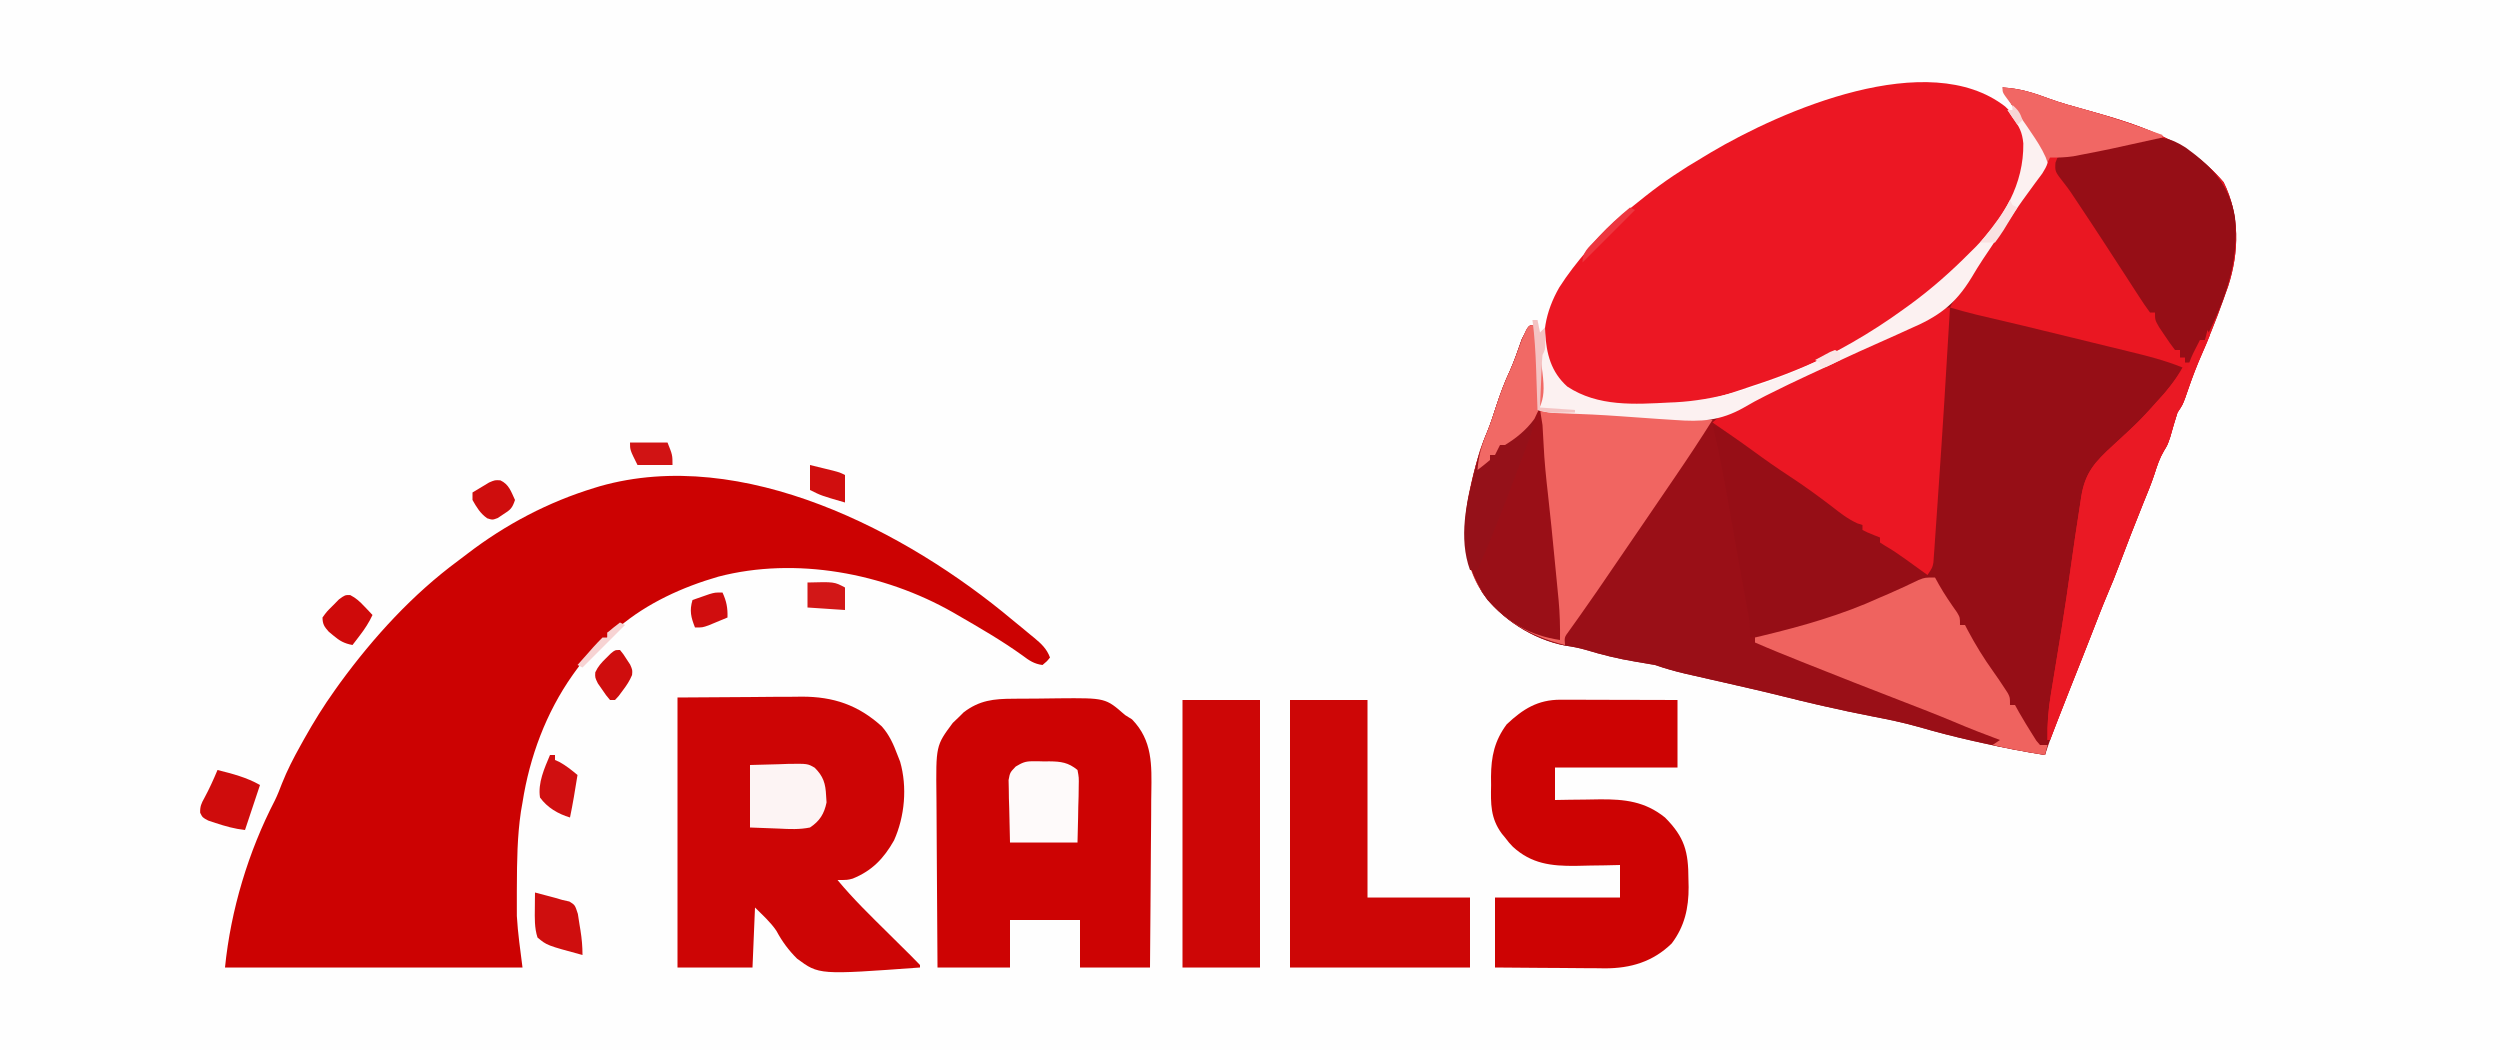 <?xml version="1.0" encoding="UTF-8"?>
<svg version="1.1" xmlns="http://www.w3.org/2000/svg" width="1000" height="420">
<rect width="100%" height="100%" fill="#333333" stroke="none"/>
<path d="M0 0 C330 0 660 0 1000 0 C1000 138.6 1000 277.2 1000 420 C670 420 340 420 0 420 C0 281.4 0 142.8 0 0 Z " fill="#FEFEFE" transform="translate(0,0)"/>
<path d="M0 0 C6.883 0.356 12.451 2.137 18.883 4.551 C23.558 6.252 28.332 7.551 33.125 8.875 C54.07 14.748 73.855 20.675 88.438 37.875 C94.96 50.919 94.709 65.813 90.266 79.473 C89.848 80.637 89.43 81.801 89 83 C88.775 83.638 88.55 84.276 88.318 84.933 C85.36 93.281 81.999 101.413 78.449 109.527 C76.446 114.329 74.751 119.212 73.078 124.137 C72 127 72 127 70 130 C68.946 133.236 68.027 136.5 67.098 139.773 C66 143 66 143 64.559 145.352 C62.791 148.355 61.843 151.291 60.791 154.6 C59.487 158.558 57.887 162.393 56.312 166.25 C53 174.438 49.811 182.665 46.702 190.933 C45.179 194.971 43.603 198.962 41.878 202.92 C39.662 208.172 37.637 213.504 35.562 218.812 C32.704 226.115 29.842 233.414 26.923 240.692 C25.386 244.537 23.878 248.392 22.375 252.25 C22.076 253.013 21.777 253.776 21.469 254.562 C19.866 258.676 18.353 262.795 17 267 C8.555 265.678 0.216 264.054 -8.125 262.188 C-9.898 261.793 -9.898 261.793 -11.707 261.391 C-19.069 259.73 -26.328 257.859 -33.574 255.755 C-39.736 253.997 -45.952 252.73 -52.242 251.521 C-58.69 250.279 -65.098 248.898 -71.5 247.438 C-72.807 247.141 -72.807 247.141 -74.14 246.838 C-78.578 245.819 -83 244.753 -87.414 243.633 C-92.758 242.287 -98.12 241.037 -103.492 239.809 C-104.334 239.616 -105.175 239.424 -106.042 239.225 C-109.542 238.425 -113.043 237.627 -116.544 236.831 C-119.131 236.243 -121.718 235.651 -124.305 235.059 C-125.481 234.793 -125.481 234.793 -126.682 234.522 C-130.883 233.557 -134.915 232.388 -139 231 C-141.667 230.503 -144.322 230.045 -147 229.625 C-153.815 228.496 -160.268 226.905 -166.879 224.887 C-169.573 224.121 -172.11 223.641 -174.875 223.25 C-187.707 220.815 -200.67 212.631 -208.09 202.008 C-217.505 186.566 -215.607 171.904 -211.632 154.897 C-210.187 148.954 -208.49 143.25 -206.066 137.625 C-204.709 134.283 -203.609 130.868 -202.5 127.438 C-200.923 122.601 -199.208 117.928 -197.031 113.328 C-195.227 109.255 -193.814 105.024 -192.344 100.82 C-190.929 97.852 -189.777 96.683 -187 95 C-185.688 101.952 -185.889 108.884 -185.938 115.938 C-185.942 117.194 -185.947 118.45 -185.951 119.744 C-185.963 122.829 -185.979 125.915 -186 129 C-184.689 129.055 -183.378 129.111 -182.028 129.168 C-177.126 129.375 -172.225 129.587 -167.323 129.8 C-165.209 129.891 -163.095 129.981 -160.98 130.07 C-157.927 130.199 -154.874 130.332 -151.82 130.465 C-150.888 130.503 -149.955 130.542 -148.994 130.582 C-142.967 130.849 -136.997 131.357 -131 132 C-121.9 132.903 -114.585 132.953 -106.5 128.48 C-105.101 127.744 -103.701 127.009 -102.3 126.275 C-101.59 125.897 -100.879 125.518 -100.147 125.128 C-96.7 123.317 -93.199 121.62 -89.695 119.922 C-88.286 119.235 -86.877 118.548 -85.468 117.861 C-84.02 117.157 -82.573 116.454 -81.125 115.75 C-80.373 115.384 -79.621 115.018 -78.846 114.641 C-68.882 109.799 -58.883 105.055 -48.812 100.438 C-47.236 99.706 -47.236 99.706 -45.627 98.959 C-40.54 96.6 -35.453 94.303 -30.237 92.239 C-23.778 89.203 -20.035 86.471 -16.301 80.332 C-15.442 78.984 -14.582 77.637 -13.721 76.29 C-13.278 75.588 -12.835 74.885 -12.379 74.161 C-10.047 70.507 -7.604 66.929 -5.168 63.344 C-4.175 61.875 -3.182 60.406 -2.189 58.938 C-1.696 58.208 -1.202 57.478 -0.694 56.727 C0.83 54.475 2.351 52.222 3.873 49.969 C4.859 48.51 5.846 47.052 6.832 45.594 C7.278 44.933 7.724 44.273 8.183 43.592 C10.334 40.416 12.521 37.282 14.79 34.189 C17.124 31.268 17.124 31.268 17.535 28.383 C16.825 25.221 15.438 23.419 13.438 20.875 C8.419 14.287 3.582 7.495 0 0 Z " fill="#960E16" transform="translate(801,35)"/>
<path d="M0 0 C1.281 1.05 2.564 2.098 3.848 3.145 C4.92 4.033 5.991 4.922 7.062 5.812 C7.616 6.263 8.17 6.714 8.74 7.178 C11.569 9.539 13.69 11.51 15 15 C13.75 16.562 13.75 16.562 12 18 C8.67 17.58 6.64 16.182 4 14.188 C-4.307 8.227 -13.15 3.106 -22 -2 C-22.936 -2.542 -22.936 -2.542 -23.891 -3.096 C-51.486 -18.796 -86.722 -25.4 -117.668 -17.337 C-131.993 -13.191 -146.139 -6.768 -157.562 2.938 C-160 5 -160 5 -162 5 C-162 5.66 -162 6.32 -162 7 C-163.338 8.262 -163.338 8.262 -165.156 9.688 C-168.871 12.774 -171.693 16.088 -174.5 20 C-174.971 20.653 -175.443 21.306 -175.928 21.979 C-186.606 37.132 -193.152 54.762 -196 73 C-196.205 74.174 -196.41 75.349 -196.621 76.559 C-198.101 86.53 -198.211 96.501 -198.25 106.562 C-198.255 107.255 -198.261 107.947 -198.266 108.66 C-198.278 110.712 -198.274 112.764 -198.266 114.816 C-198.262 116.602 -198.262 116.602 -198.259 118.424 C-197.869 125.313 -196.856 132.153 -196 139 C-235.27 139 -274.54 139 -315 139 C-312.705 116.046 -305.664 92.62 -295.018 72.103 C-293.95 69.896 -293.077 67.667 -292.207 65.375 C-290.099 60.061 -287.536 55.11 -284.75 50.125 C-284.265 49.253 -283.781 48.381 -283.282 47.482 C-279.5 40.747 -275.506 34.28 -271 28 C-270.317 27.044 -269.634 26.087 -268.93 25.102 C-255.508 6.773 -239.991 -10.229 -221.678 -23.755 C-220.493 -24.634 -219.318 -25.526 -218.15 -26.427 C-202.792 -38.215 -185.633 -47.246 -167.125 -52.875 C-166.46 -53.079 -165.794 -53.282 -165.109 -53.492 C-107.985 -69.762 -42.279 -35.467 0 0 Z " fill="#CC0202" transform="translate(405,248)"/>
<path d="M0 0 C-1.475 25.238 -3.034 50.471 -4.805 75.691 C-4.977 78.147 -5.145 80.603 -5.31 83.059 C-5.543 86.506 -5.788 89.952 -6.035 93.398 C-6.103 94.431 -6.17 95.463 -6.24 96.526 C-6.311 97.471 -6.381 98.415 -6.453 99.388 C-6.511 100.211 -6.569 101.033 -6.628 101.881 C-7 104 -7 104 -9 107 C-9.953 106.313 -10.905 105.626 -11.887 104.918 C-13.154 104.008 -14.421 103.098 -15.688 102.188 C-16.313 101.736 -16.939 101.284 -17.584 100.818 C-20.331 98.848 -23.022 96.988 -25.957 95.301 C-26.631 94.872 -27.305 94.442 -28 94 C-28 93.34 -28 92.68 -28 92 C-29.176 91.536 -29.176 91.536 -30.375 91.062 C-33 90 -33 90 -35 89 C-35 88.34 -35 87.68 -35 87 C-35.673 86.783 -36.346 86.567 -37.039 86.344 C-40.934 84.576 -44.014 82.119 -47.375 79.5 C-52.74 75.392 -58.161 71.455 -63.812 67.75 C-69.125 64.266 -74.306 60.656 -79.426 56.891 C-82.102 54.925 -84.793 52.985 -87.5 51.062 C-88.294 50.497 -89.088 49.931 -89.906 49.348 C-92.049 47.846 -92.049 47.846 -95 47 C-94.836 47.651 -94.671 48.303 -94.502 48.974 C-91.642 60.797 -89.626 72.778 -87.5 84.75 C-87.106 86.956 -86.711 89.162 -86.316 91.367 C-85.555 95.624 -84.797 99.881 -84.043 104.139 C-83.389 107.824 -82.726 111.508 -82.051 115.189 C-81.909 115.971 -81.767 116.752 -81.62 117.557 C-81.249 119.599 -80.874 121.64 -80.498 123.681 C-80.071 126.527 -79.893 129.131 -80 132 C-69.225 130.258 -59.282 127.674 -49 124 C-47.522 123.516 -46.043 123.036 -44.562 122.562 C-33.579 118.867 -23.104 114.807 -12.891 109.32 C-10 108 -10 108 -6 108 C-5.196 109.454 -5.196 109.454 -4.375 110.938 C-2.198 114.782 0.281 118.378 2.828 121.984 C4 124 4 124 4 127 C4.66 127 5.32 127 6 127 C6.352 127.678 6.704 128.356 7.066 129.055 C10.152 134.871 13.487 140.291 17.32 145.641 C18.912 147.877 20.448 150.132 21.938 152.438 C22.338 153.055 22.739 153.672 23.152 154.309 C24 156 24 156 24 159 C24.66 159 25.32 159 26 159 C26.536 159.969 27.073 160.939 27.625 161.938 C29.376 164.978 31.183 167.975 33.062 170.938 C33.548 171.71 34.034 172.482 34.535 173.277 C35.019 173.846 35.502 174.414 36 175 C36.99 175 37.98 175 39 175 C38.67 176.32 38.34 177.64 38 179 C29.555 177.678 21.216 176.054 12.875 174.188 C11.693 173.925 10.511 173.662 9.293 173.391 C1.931 171.73 -5.328 169.859 -12.574 167.755 C-18.736 165.997 -24.952 164.73 -31.242 163.521 C-37.69 162.279 -44.098 160.898 -50.5 159.438 C-51.807 159.141 -51.807 159.141 -53.14 158.838 C-57.578 157.819 -62 156.753 -66.414 155.633 C-71.758 154.287 -77.12 153.037 -82.492 151.809 C-83.334 151.616 -84.175 151.424 -85.042 151.225 C-88.542 150.425 -92.043 149.627 -95.544 148.831 C-98.131 148.243 -100.718 147.651 -103.305 147.059 C-104.481 146.793 -104.481 146.793 -105.682 146.522 C-109.883 145.557 -113.915 144.388 -118 143 C-120.667 142.503 -123.322 142.045 -126 141.625 C-132.815 140.496 -139.268 138.905 -145.879 136.887 C-148.573 136.121 -151.11 135.641 -153.875 135.25 C-166.707 132.815 -179.67 124.631 -187.09 114.008 C-196.505 98.566 -194.607 83.904 -190.632 66.897 C-189.187 60.954 -187.49 55.25 -185.066 49.625 C-183.709 46.283 -182.609 42.868 -181.5 39.438 C-179.923 34.601 -178.208 29.928 -176.031 25.328 C-174.227 21.255 -172.814 17.024 -171.344 12.82 C-169.929 9.852 -168.777 8.683 -166 7 C-164.688 13.952 -164.889 20.884 -164.938 27.938 C-164.942 29.194 -164.947 30.45 -164.951 31.744 C-164.963 34.829 -164.979 37.915 -165 41 C-163.689 41.055 -162.378 41.111 -161.028 41.168 C-156.126 41.375 -151.225 41.587 -146.323 41.8 C-144.209 41.891 -142.095 41.981 -139.98 42.07 C-136.927 42.199 -133.874 42.332 -130.82 42.465 C-129.888 42.503 -128.955 42.542 -127.994 42.582 C-121.967 42.849 -115.997 43.357 -110 44 C-100.9 44.903 -93.585 44.953 -85.5 40.48 C-84.101 39.744 -82.701 39.009 -81.3 38.275 C-80.59 37.897 -79.879 37.518 -79.147 37.128 C-75.7 35.317 -72.199 33.62 -68.695 31.922 C-67.286 31.235 -65.877 30.548 -64.468 29.861 C-63.02 29.157 -61.573 28.453 -60.125 27.75 C-59.374 27.384 -58.622 27.019 -57.848 26.642 C-46.792 21.269 -35.687 16.027 -24.504 10.922 C-17.697 7.809 -10.985 4.562 -4.344 1.109 C-2 0 -2 0 0 0 Z " fill="#9A0F17" transform="translate(780,123)"/>
<path d="M0 0 C4.452 4.219 7.543 8.455 8.363 14.691 C8.385 34.331 -3.092 48.362 -16.434 61.77 C-17.304 62.636 -18.174 63.502 -19.07 64.395 C-19.585 64.933 -20.1 65.471 -20.63 66.026 C-25.059 70.604 -29.803 74.458 -34.945 78.207 C-36.194 79.118 -36.194 79.118 -37.467 80.048 C-56.813 93.968 -78.1 104.31 -100.754 111.641 C-102.961 112.359 -105.157 113.107 -107.352 113.863 C-126.398 120.307 -150.884 123.62 -170.055 116.012 C-176.018 112.814 -179.564 108.842 -183.07 103.145 C-185.975 92.251 -183.895 82.038 -178.383 72.395 C-175.003 67.067 -171.149 62.2 -167.07 57.395 C-166.369 56.558 -165.668 55.721 -164.945 54.859 C-159.528 48.6 -153.6 43.46 -147.07 38.395 C-146.025 37.561 -144.981 36.726 -143.938 35.891 C-136.654 30.11 -129.105 25.097 -121.07 20.395 C-119.982 19.737 -118.894 19.08 -117.773 18.402 C-89.306 1.545 -30.828 -23.907 0 0 Z " fill="#EC1723" transform="translate(802.07,42.605)"/>
<path d="M0 0 C6.883 0.356 12.451 2.137 18.883 4.551 C23.558 6.252 28.332 7.551 33.125 8.875 C54.07 14.748 73.855 20.675 88.438 37.875 C94.96 50.919 94.709 65.813 90.266 79.473 C89.848 80.637 89.43 81.801 89 83 C88.775 83.638 88.55 84.276 88.318 84.933 C85.36 93.281 81.999 101.413 78.449 109.527 C76.446 114.329 74.751 119.212 73.078 124.137 C72 127 72 127 70 130 C68.946 133.236 68.027 136.5 67.098 139.773 C66 143 66 143 64.559 145.352 C62.791 148.355 61.843 151.291 60.791 154.6 C59.487 158.558 57.887 162.393 56.312 166.25 C53 174.438 49.811 182.665 46.702 190.933 C45.179 194.971 43.603 198.962 41.878 202.92 C39.662 208.172 37.637 213.504 35.562 218.812 C32.708 226.106 29.848 233.397 26.931 240.666 C25.345 244.642 23.797 248.633 22.25 252.625 C21.934 253.438 21.618 254.252 21.293 255.09 C20.528 257.06 19.764 259.03 19 261 C18.67 261 18.34 261 18 261 C17.858 254.639 18.327 248.744 19.391 242.48 C19.535 241.592 19.68 240.704 19.829 239.789 C20.137 237.898 20.449 236.007 20.763 234.116 C21.587 229.162 22.388 224.204 23.191 219.246 C23.35 218.269 23.509 217.291 23.673 216.284 C24.942 208.452 26.099 200.609 27.188 192.75 C28.414 184.01 29.678 175.279 31.062 166.562 C31.213 165.566 31.363 164.57 31.518 163.544 C33.09 153.892 37.165 149.605 44.25 143.125 C55.002 133.235 55.002 133.235 64.75 122.375 C65.487 121.475 66.225 120.575 66.984 119.648 C68.862 117.182 70.466 114.69 72 112 C64.982 109.14 57.829 107.347 50.473 105.566 C49.157 105.244 47.842 104.922 46.526 104.599 C43.073 103.753 39.619 102.913 36.164 102.074 C33.389 101.399 30.615 100.719 27.84 100.04 C15.012 96.898 2.182 93.765 -10.69 90.804 C-14.16 89.961 -17.573 89.003 -21 88 C-17.904 82.187 -14.566 76.756 -10.688 71.438 C-4.762 63.187 0.877 54.759 6.48 46.287 C7.125 45.313 7.769 44.339 8.434 43.336 C9.043 42.411 9.653 41.487 10.281 40.534 C11.779 38.326 13.348 36.216 14.973 34.102 C17.12 31.232 17.12 31.232 17.535 28.383 C16.825 25.221 15.438 23.419 13.438 20.875 C8.419 14.287 3.582 7.495 0 0 Z " fill="#EA1722" transform="translate(801,35)"/>
<path d="M0 0 C9.714 -0.062 19.429 -0.124 29.438 -0.188 C34.013 -0.228 34.013 -0.228 38.681 -0.27 C41.12 -0.279 43.558 -0.287 45.996 -0.293 C47.87 -0.316 47.87 -0.316 49.782 -0.339 C62.319 -0.343 72.25 2.978 81.703 11.543 C84.74 14.955 86.411 18.762 88 23 C88.348 23.886 88.696 24.771 89.055 25.684 C91.954 35.855 90.909 47.592 86.609 57.156 C82.513 64.394 77.833 69.303 70.078 72.441 C68 73 68 73 64 73 C70.319 80.625 77.404 87.484 84.438 94.438 C86.814 96.788 89.187 99.141 91.559 101.496 C92.105 102.035 92.652 102.573 93.215 103.128 C94.496 104.4 95.751 105.697 97 107 C97 107.33 97 107.66 97 108 C56.591 110.952 56.591 110.952 47.828 104.461 C44.472 101.155 41.796 97.513 39.581 93.355 C37.223 89.842 33.992 86.992 31 84 C30.67 91.92 30.34 99.84 30 108 C20.1 108 10.2 108 0 108 C0 72.36 0 36.72 0 0 Z " fill="#CD0505" transform="translate(271,279)"/>
<path d="M0 0 C1.448 -0.015 1.448 -0.015 2.925 -0.03 C4.96 -0.045 6.994 -0.052 9.029 -0.052 C12.118 -0.059 15.203 -0.113 18.291 -0.17 C37.054 -0.328 37.054 -0.328 44.824 6.504 C45.752 7.081 46.68 7.659 47.637 8.254 C55.904 16.757 55.505 26.547 55.353 37.673 C55.34 38.61 55.326 39.547 55.312 40.512 C55.303 42.448 55.296 44.384 55.291 46.321 C55.272 51.388 55.223 56.454 55.168 61.52 C55.116 66.702 55.094 71.884 55.068 77.066 C55.015 87.213 54.927 97.358 54.824 107.504 C45.584 107.504 36.344 107.504 26.824 107.504 C26.824 101.234 26.824 94.964 26.824 88.504 C17.584 88.504 8.344 88.504 -1.176 88.504 C-1.176 94.774 -1.176 101.044 -1.176 107.504 C-10.746 107.504 -20.316 107.504 -30.176 107.504 C-30.266 96.594 -30.34 85.684 -30.383 74.774 C-30.404 69.707 -30.432 64.641 -30.478 59.574 C-30.521 54.679 -30.545 49.784 -30.555 44.888 C-30.563 43.026 -30.577 41.165 -30.599 39.303 C-30.828 18.756 -30.828 18.756 -24.062 9.664 C-23.337 8.972 -22.611 8.28 -21.863 7.566 C-20.786 6.501 -20.786 6.501 -19.688 5.414 C-13.372 0.611 -7.703 0.028 0 0 Z " fill="#CD0303" transform="translate(405.176,279.496)"/>
<path d="M0 0 C1.041 0 2.082 0 3.154 0 C4.271 0.005 5.387 0.011 6.538 0.016 C7.687 0.017 8.835 0.019 10.018 0.02 C13.687 0.026 17.354 0.038 21.022 0.051 C23.509 0.056 25.996 0.061 28.483 0.065 C34.58 0.075 40.676 0.094 46.772 0.114 C46.772 9.024 46.772 17.934 46.772 27.114 C30.602 27.114 14.432 27.114 -2.228 27.114 C-2.228 31.404 -2.228 35.694 -2.228 40.114 C-0.239 40.079 1.751 40.044 3.8 40.008 C5.756 39.987 7.712 39.966 9.668 39.949 C11.67 39.926 13.671 39.888 15.673 39.85 C25.686 39.774 33.781 40.685 41.772 47.114 C49.649 55.023 51.134 60.794 51.147 71.801 C51.172 72.839 51.196 73.878 51.222 74.948 C51.253 83.34 49.604 90.694 44.46 97.489 C36.96 104.814 28.038 107.456 17.785 107.453 C16.667 107.438 15.549 107.422 14.397 107.406 C13.232 107.402 12.067 107.398 10.867 107.394 C7.169 107.377 3.471 107.339 -0.228 107.301 C-2.744 107.286 -5.261 107.272 -7.778 107.26 C-13.928 107.23 -20.077 107.171 -26.228 107.114 C-26.228 97.874 -26.228 88.634 -26.228 79.114 C-9.728 79.114 6.772 79.114 23.772 79.114 C23.772 74.824 23.772 70.534 23.772 66.114 C21.795 66.16 19.818 66.206 17.78 66.254 C15.831 66.282 13.881 66.31 11.932 66.333 C9.941 66.363 7.95 66.414 5.96 66.465 C-3.772 66.563 -11.672 65.611 -19.04 58.864 C-20.56 57.285 -20.56 57.285 -22.228 55.114 C-22.653 54.598 -23.079 54.082 -23.518 53.551 C-28.049 47.406 -27.946 41.605 -27.79 34.176 C-27.801 33.047 -27.812 31.919 -27.823 30.756 C-27.752 22.631 -26.415 16.43 -21.552 9.844 C-15.068 3.732 -9.104 -0.022 0 0 Z " fill="#CD0303" transform="translate(624.228,279.886)"/>
<path d="M0 0 C1.312 6.952 1.111 13.884 1.062 20.938 C1.058 22.194 1.053 23.45 1.049 24.744 C1.037 27.829 1.021 30.915 1 34 C2.848 34.075 2.848 34.075 4.734 34.152 C49.839 36.001 49.839 36.001 71 38 C66.156 45.715 61.142 53.293 56 60.812 C54.878 62.458 53.756 64.104 52.633 65.749 C51.495 67.417 50.357 69.085 49.218 70.752 C47.125 73.817 45.034 76.885 42.945 79.953 C37.353 88.166 31.752 96.373 26.125 104.562 C25.471 105.516 25.471 105.516 24.804 106.489 C22.668 109.599 20.513 112.693 18.324 115.766 C17.901 116.364 17.477 116.963 17.041 117.58 C15.893 119.199 14.738 120.813 13.582 122.426 C11.738 124.922 11.738 124.922 12 128 C-2.621 124.384 -15.078 116.969 -23 103.875 C-32.143 86.794 -27.1 67.746 -22 50 C-21.102 47.497 -20.118 45.067 -19.066 42.625 C-17.709 39.283 -16.609 35.868 -15.5 32.438 C-13.924 27.602 -12.205 22.931 -10.035 18.328 C-8.22 14.246 -6.761 10.022 -5.246 5.82 C-2.675 0 -2.675 0 0 0 Z " fill="#F16561" transform="translate(614,130)"/>
<path d="M0 0 C-1.475 25.238 -3.034 50.471 -4.805 75.691 C-4.977 78.147 -5.145 80.603 -5.31 83.059 C-5.543 86.506 -5.788 89.952 -6.035 93.398 C-6.103 94.431 -6.17 95.463 -6.24 96.526 C-6.311 97.471 -6.381 98.415 -6.453 99.388 C-6.511 100.211 -6.569 101.033 -6.628 101.881 C-7 104 -7 104 -9 107 C-9.953 106.313 -10.905 105.626 -11.887 104.918 C-13.154 104.008 -14.421 103.098 -15.688 102.188 C-16.626 101.51 -16.626 101.51 -17.584 100.818 C-20.331 98.848 -23.022 96.988 -25.957 95.301 C-26.631 94.872 -27.305 94.442 -28 94 C-28 93.34 -28 92.68 -28 92 C-29.176 91.536 -29.176 91.536 -30.375 91.062 C-33 90 -33 90 -35 89 C-35 88.34 -35 87.68 -35 87 C-35.673 86.783 -36.346 86.567 -37.039 86.344 C-40.934 84.576 -44.014 82.119 -47.375 79.5 C-52.74 75.392 -58.161 71.455 -63.812 67.75 C-69.056 64.311 -74.167 60.75 -79.215 57.027 C-84.405 53.25 -89.709 49.634 -95 46 C-90.244 41.565 -84.557 39.345 -78.688 36.75 C-76.494 35.762 -74.301 34.773 -72.109 33.781 C-71.049 33.302 -69.989 32.822 -68.896 32.328 C-64.76 30.432 -60.705 28.403 -56.649 26.341 C-44.196 20.034 -31.579 14.049 -19 8 C-17.999 7.518 -16.997 7.036 -15.966 6.54 C-13.542 5.375 -11.116 4.217 -8.688 3.062 C-8.013 2.739 -7.339 2.415 -6.645 2.082 C-2.234 0 -2.234 0 0 0 Z " fill="#EB1723" transform="translate(780,123)"/>
<path d="M0 0 C10.23 0 20.46 0 31 0 C31 26.07 31 52.14 31 79 C44.53 79 58.06 79 72 79 C72 88.24 72 97.48 72 107 C48.24 107 24.48 107 0 107 C0 71.69 0 36.38 0 0 Z " fill="#CD0606" transform="translate(516,280)"/>
<path d="M0 0 C10.383 7.544 17.509 14.975 19.629 27.91 C21.362 45.676 15.636 61.277 7.629 76.91 C6.969 76.91 6.309 76.91 5.629 76.91 C5.526 77.653 5.423 78.395 5.316 79.16 C4.58 82.108 3.681 83.694 1.629 85.91 C0.969 85.91 0.309 85.91 -0.371 85.91 C-0.371 85.25 -0.371 84.59 -0.371 83.91 C-1.031 83.91 -1.691 83.91 -2.371 83.91 C-2.371 82.92 -2.371 81.93 -2.371 80.91 C-3.031 80.91 -3.691 80.91 -4.371 80.91 C-5.823 79.03 -7.185 77.079 -8.496 75.098 C-9.221 74.019 -9.945 72.94 -10.691 71.828 C-12.371 68.91 -12.371 68.91 -12.371 65.91 C-13.031 65.91 -13.691 65.91 -14.371 65.91 C-15.92 63.819 -17.339 61.732 -18.738 59.543 C-19.169 58.881 -19.601 58.219 -20.045 57.536 C-21.452 55.373 -22.849 53.204 -24.246 51.035 C-25.205 49.558 -26.165 48.082 -27.125 46.606 C-29.018 43.696 -30.908 40.785 -32.796 37.873 C-35.953 33.008 -39.15 28.171 -42.371 23.348 C-42.82 22.673 -43.268 21.998 -43.73 21.303 C-44.148 20.677 -44.566 20.051 -44.996 19.406 C-45.383 18.823 -45.77 18.241 -46.168 17.64 C-47.014 16.423 -47.904 15.237 -48.824 14.075 C-52.408 9.495 -52.408 9.495 -52.184 5.973 C-51.915 5.292 -51.647 4.611 -51.371 3.91 C-43.998 1.941 -36.611 0.329 -29.106 -1.028 C-25.479 -1.685 -21.89 -2.409 -18.309 -3.277 C-10.804 -4.906 -6.454 -4.168 0 0 Z " fill="#960E16" transform="translate(874.371,59.09)"/>
<path d="M0 0 C10.23 0 20.46 0 31 0 C31 35.31 31 70.62 31 107 C20.77 107 10.54 107 0 107 C0 71.69 0 36.38 0 0 Z " fill="#CD0606" transform="translate(473,280)"/>
<path d="M0 0 C0.536 0.969 1.073 1.939 1.625 2.938 C3.802 6.782 6.281 10.378 8.828 13.984 C10 16 10 16 10 19 C10.66 19 11.32 19 12 19 C12.352 19.678 12.704 20.356 13.066 21.055 C16.152 26.871 19.487 32.291 23.32 37.641 C24.912 39.877 26.448 42.132 27.938 44.438 C28.338 45.055 28.739 45.672 29.152 46.309 C30 48 30 48 30 51 C30.66 51 31.32 51 32 51 C32.536 51.969 33.072 52.939 33.625 53.938 C35.376 56.978 37.183 59.975 39.062 62.938 C39.791 64.096 39.791 64.096 40.535 65.277 C41.019 65.846 41.502 66.414 42 67 C42.99 67 43.98 67 45 67 C44.505 68.98 44.505 68.98 44 71 C36.941 69.877 29.962 68.624 23 67 C23.99 66.34 24.98 65.68 26 65 C24.801 64.546 24.801 64.546 23.578 64.082 C22.48 63.663 21.382 63.244 20.25 62.812 C18.649 62.203 18.649 62.203 17.016 61.582 C13.853 60.355 10.728 59.051 7.602 57.734 C0.59 54.801 -6.491 52.061 -13.58 49.324 C-26.353 44.39 -39.101 39.401 -51.812 34.312 C-52.75 33.938 -52.75 33.938 -53.706 33.555 C-59.834 31.104 -65.951 28.64 -72 26 C-72 25.34 -72 24.68 -72 24 C-71.077 23.781 -70.154 23.562 -69.203 23.336 C-52.981 19.421 -37.199 14.965 -22 8 C-20.835 7.502 -19.669 7.005 -18.469 6.492 C-14.444 4.761 -10.501 2.882 -6.551 0.988 C-4 0 -4 0 0 0 Z " fill="#EF635F" transform="translate(774,231)"/>
<path d="M0 0 C1.415 8.005 1.371 16.109 1.605 24.217 C1.643 25.384 1.68 26.551 1.719 27.754 C1.749 28.809 1.779 29.864 1.811 30.951 C2.002 34.028 2.468 36.966 3 40 C3.173 42.585 3.322 45.162 3.438 47.75 C3.743 54.389 4.415 60.957 5.168 67.558 C6.159 76.299 7.021 85.051 7.86 93.808 C8.128 96.592 8.402 99.375 8.676 102.158 C8.849 103.961 9.023 105.764 9.195 107.566 C9.317 108.79 9.317 108.79 9.441 110.038 C9.945 115.382 10.069 120.632 10 126 C-2.085 124.179 -10.724 119.082 -19 110 C-28.284 96.828 -29.353 85.084 -26.695 69.496 C-24.867 60.304 -22.785 51.259 -19.066 42.625 C-17.709 39.283 -16.609 35.868 -15.5 32.438 C-13.924 27.602 -12.205 22.931 -10.035 18.328 C-8.22 14.246 -6.761 10.022 -5.246 5.82 C-2.675 0 -2.675 0 0 0 Z " fill="#9A0F17" transform="translate(614,130)"/>
<path d="M0 0 C0.495 0.99 0.495 0.99 1 2 C0.205 4.115 -0.689 6.193 -1.625 8.25 C-4.399 14.453 -6.735 20.7 -8.922 27.137 C-10 30 -10 30 -12 33 C-13.054 36.236 -13.973 39.5 -14.902 42.773 C-16 46 -16 46 -17.441 48.352 C-19.209 51.355 -20.157 54.291 -21.209 57.6 C-22.513 61.558 -24.113 65.393 -25.688 69.25 C-29 77.438 -32.189 85.665 -35.298 93.933 C-36.821 97.971 -38.397 101.962 -40.122 105.92 C-42.338 111.172 -44.363 116.504 -46.438 121.812 C-49.292 129.106 -52.152 136.397 -55.069 143.666 C-56.655 147.642 -58.203 151.633 -59.75 155.625 C-60.066 156.438 -60.382 157.252 -60.707 158.09 C-61.472 160.06 -62.236 162.03 -63 164 C-63.33 164 -63.66 164 -64 164 C-64.142 157.639 -63.673 151.744 -62.609 145.48 C-62.465 144.592 -62.32 143.704 -62.171 142.789 C-61.863 140.898 -61.551 139.007 -61.237 137.116 C-60.413 132.162 -59.612 127.204 -58.809 122.246 C-58.65 121.269 -58.491 120.291 -58.327 119.284 C-57.058 111.452 -55.901 103.609 -54.812 95.75 C-53.586 87.01 -52.322 78.279 -50.938 69.562 C-50.787 68.566 -50.637 67.57 -50.482 66.544 C-48.91 56.892 -44.835 52.605 -37.75 46.125 C-26.978 36.221 -26.978 36.221 -17.25 25.312 C-16.513 24.401 -15.775 23.49 -15.016 22.551 C-13.755 20.955 -12.529 19.331 -11.359 17.668 C-10.686 16.842 -10.686 16.842 -10 16 C-9.34 16 -8.68 16 -8 16 C-7.816 15.141 -7.816 15.141 -7.629 14.266 C-6.972 11.9 -6.063 9.928 -4.938 7.75 C-4.575 7.044 -4.213 6.337 -3.84 5.609 C-3.563 5.078 -3.286 4.547 -3 4 C-2.34 4 -1.68 4 -1 4 C-0.67 2.68 -0.34 1.36 0 0 Z " fill="#EA1924" transform="translate(883,132)"/>
<path d="M0 0 C2.14 2.031 3.831 4.072 5.445 6.539 C5.882 7.202 6.319 7.864 6.77 8.547 C7.217 9.233 7.664 9.918 8.125 10.625 C10.797 15.03 10.797 15.03 14 19 C14.662 22.714 13.937 24.102 11.938 27.363 C10.969 28.687 9.989 30.003 9 31.312 C7.894 32.826 6.791 34.342 5.691 35.859 C5.096 36.68 4.501 37.5 3.887 38.346 C-0.206 44.103 -4.057 50.027 -7.951 55.921 C-9.24 57.867 -10.54 59.806 -11.85 61.738 C-13.431 64.136 -14.912 66.53 -16.367 69.003 C-23.005 79.935 -29.81 84.736 -41.438 89.688 C-42.989 90.389 -44.538 91.095 -46.085 91.804 C-49.209 93.23 -52.342 94.63 -55.486 96.009 C-59.668 97.845 -63.816 99.745 -67.953 101.68 C-68.876 102.111 -68.876 102.111 -69.817 102.551 C-70.721 102.974 -70.721 102.974 -71.642 103.405 C-75.086 105.015 -78.536 106.608 -81.988 108.199 C-86.99 110.516 -91.95 112.901 -96.875 115.375 C-97.807 115.837 -97.807 115.837 -98.757 116.309 C-101.723 117.794 -104.621 119.348 -107.473 121.039 C-116.866 126.355 -124.536 126.782 -135 126 C-137.253 125.853 -139.505 125.707 -141.758 125.562 C-146.739 125.233 -151.717 124.877 -156.695 124.508 C-164.225 123.962 -171.755 123.605 -179.3 123.342 C-180.545 123.295 -180.545 123.295 -181.816 123.246 C-182.533 123.222 -183.249 123.198 -183.987 123.174 C-186.078 122.993 -187.981 122.563 -190 122 C-190.025 121.229 -190.05 120.458 -190.076 119.664 C-190.193 116.13 -190.315 112.596 -190.438 109.062 C-190.477 107.85 -190.516 106.638 -190.557 105.389 C-190.786 98.875 -191.17 92.465 -192 86 C-191.34 86 -190.68 86 -190 86 C-189.67 87.65 -189.34 89.3 -189 91 C-188.01 90.01 -188.01 90.01 -187 89 C-186.974 89.701 -186.948 90.403 -186.922 91.125 C-186.42 99.52 -184.615 106.769 -178.098 112.613 C-165.755 120.773 -151.141 119.73 -137 119 C-136.294 118.971 -135.588 118.941 -134.86 118.911 C-104.251 117.356 -68.462 99.787 -44 82 C-42.998 81.282 -41.997 80.564 -40.965 79.824 C-32.347 73.516 -24.511 66.581 -17 59 C-16.221 58.23 -15.443 57.461 -14.641 56.668 C-3.489 45.097 4.535 31.714 4.328 15.359 C3.885 10.825 2.722 8.603 0 5 C-0.99 3.515 -0.99 3.515 -2 2 C-1.34 2 -0.68 2 0 2 C0 1.34 0 0.68 0 0 Z " fill="#FCF1F1" transform="translate(805,42)"/>
<path d="M0 0 C0.728 -0.001 1.457 -0.001 2.207 -0.002 C2.953 0.018 3.7 0.038 4.469 0.059 C5.215 0.052 5.961 0.044 6.73 0.037 C11.307 0.09 14.303 0.459 17.969 3.496 C18.536 6.499 18.536 6.499 18.457 10.133 C18.441 11.432 18.425 12.73 18.408 14.068 C18.366 15.44 18.324 16.812 18.281 18.184 C18.256 19.567 18.233 20.95 18.213 22.334 C18.154 25.722 18.064 29.109 17.969 32.496 C9.059 32.496 0.149 32.496 -9.031 32.496 C-9.166 27.912 -9.265 23.331 -9.344 18.746 C-9.386 17.444 -9.428 16.142 -9.471 14.801 C-9.487 13.55 -9.503 12.3 -9.52 11.012 C-9.546 9.86 -9.572 8.708 -9.599 7.521 C-9.031 4.496 -9.031 4.496 -6.753 2.12 C-4.155 0.57 -2.952 -0.008 0 0 Z " fill="#FEFAFA" transform="translate(413.031,304.504)"/>
<path d="M0 0 C6.883 0.356 12.451 2.137 18.883 4.551 C23.558 6.252 28.332 7.553 33.125 8.875 C43.592 11.779 53.793 15.294 64 19 C64 19.33 64 19.66 64 20 C41.886 24.898 41.886 24.898 31.938 26.812 C30.73 27.046 29.522 27.279 28.277 27.52 C25.129 27.981 22.176 28.092 19 28 C18.67 28.66 18.34 29.32 18 30 C17.768 29.326 17.536 28.652 17.297 27.957 C15.664 24.234 13.53 21.041 11.25 17.688 C10.582 16.693 10.582 16.693 9.901 15.679 C7.485 12.105 5.004 8.609 2.375 5.188 C0 2 0 2 0 0 Z " fill="#F16764" transform="translate(801,35)"/>
<path d="M0 0 C5.785 -0.155 5.785 -0.155 11.688 -0.312 C13.499 -0.381 13.499 -0.381 15.346 -0.45 C23.044 -0.55 23.044 -0.55 25.85 1.065 C29.348 4.492 30.222 7.448 30.438 12.188 C30.498 13.109 30.559 14.031 30.621 14.98 C29.689 19.514 27.898 22.425 24 25 C19.83 25.843 15.857 25.663 11.625 25.438 C7.789 25.293 3.953 25.149 0 25 C0 16.75 0 8.5 0 0 Z " fill="#FDF4F4" transform="translate(300,306)"/>
<path d="M0 0 C-0.626 3.536 -1.55 6.749 -2.82 10.105 C-3.187 11.08 -3.554 12.055 -3.932 13.059 C-4.523 14.608 -4.523 14.608 -5.125 16.188 C-5.53 17.256 -5.934 18.324 -6.351 19.425 C-7.562 22.619 -8.78 25.81 -10 29 C-10.334 29.876 -10.668 30.753 -11.012 31.656 C-14.785 41.539 -18.748 51.313 -23 61 C-23.99 61 -24.98 61 -26 61 C-30.644 48.228 -27.495 33.732 -24 21 C-23.34 21 -22.68 21 -22 21 C-21.34 19.68 -20.68 18.36 -20 17 C-19.34 17 -18.68 17 -18 17 C-18 16.34 -18 15.68 -18 15 C-16.531 13.555 -16.531 13.555 -14.5 11.875 C-10.65 8.621 -7.139 5.152 -3.664 1.504 C-2 0 -2 0 0 0 Z " fill="#951119" transform="translate(614,167)"/>
<path d="M0 0 C4.628 27.525 4.628 27.525 -0.248 37.571 C-3.471 41.968 -7.37 45.168 -12 48 C-12.66 48 -13.32 48 -14 48 C-14.66 49.32 -15.32 50.64 -16 52 C-16.66 52 -17.32 52 -18 52 C-18 52.66 -18 53.32 -18 54 C-19.626 55.382 -21.293 56.719 -23 58 C-22.586 52.409 -21.362 48.049 -19.172 42.906 C-17.785 39.467 -16.639 35.965 -15.5 32.438 C-13.924 27.602 -12.205 22.931 -10.035 18.328 C-8.22 14.246 -6.761 10.022 -5.246 5.82 C-2.675 0 -2.675 0 0 0 Z " fill="#F16965" transform="translate(614,130)"/>
<path d="M0 0 C5.986 1.502 11.613 2.942 17 6 C15 12 13 18 11 24 C6.888 23.555 3.099 22.486 -0.812 21.188 C-1.768 20.872 -2.723 20.556 -3.707 20.23 C-6 19 -6 19 -6.934 17.102 C-7.013 14.575 -6.483 13.381 -5.25 11.188 C-3.271 7.525 -1.601 3.842 0 0 Z " fill="#CF0C0C" transform="translate(87,308)"/>
<path d="M0 0 C1.73 0.455 3.459 0.914 5.188 1.375 C6.15 1.63 7.113 1.885 8.105 2.148 C9.061 2.429 10.016 2.71 11 3 C12.361 3.302 12.361 3.302 13.75 3.609 C16 5 16 5 17.145 8.555 C17.39 9.991 17.612 11.432 17.812 12.875 C17.933 13.596 18.054 14.316 18.178 15.059 C18.72 18.425 19 21.584 19 25 C4.737 21.142 4.737 21.142 1 18 C-0.25 14.12 -0.103 10.234 -0.062 6.188 C-0.053 5.026 -0.044 3.865 -0.035 2.668 C-0.024 1.788 -0.012 0.907 0 0 Z " fill="#CF0E0E" transform="translate(214,357)"/>
<path d="M0 0 C0.66 0 1.32 0 2 0 C2 0.66 2 1.32 2 2 C2.835 2.371 2.835 2.371 3.688 2.75 C6.4 4.216 8.636 6.03 11 8 C10.689 9.896 10.376 11.792 10.062 13.688 C9.888 14.743 9.714 15.799 9.535 16.887 C9.068 19.602 8.556 22.301 8 25 C3.217 23.551 -1.043 21.079 -4 17 C-4.91 11.137 -2.22 5.309 0 0 Z " fill="#D00F10" transform="translate(220,302)"/>
<path d="M0 0 C2.359 1.201 3.866 2.625 5.684 4.547 C6.297 5.188 6.911 5.828 7.543 6.488 C8.002 6.982 8.461 7.476 8.934 7.984 C7.524 11.023 5.845 13.578 3.809 16.234 C3.27 16.941 2.731 17.647 2.176 18.375 C1.766 18.906 1.356 19.437 0.934 19.984 C-2.332 19.386 -4.24 18.325 -6.754 16.172 C-7.356 15.67 -7.958 15.169 -8.578 14.652 C-10.361 12.654 -11.026 11.681 -11.066 8.984 C-9.336 6.59 -9.336 6.59 -6.879 4.172 C-6.081 3.361 -5.283 2.55 -4.461 1.715 C-2.066 -0.016 -2.066 -0.016 0 0 Z " fill="#CF0A0A" transform="translate(140.066,238.016)"/>
<path d="M0 0 C1.324 1.609 1.324 1.609 2.688 3.75 C3.145 4.446 3.603 5.142 4.074 5.859 C5 8 5 8 4.828 10 C3.847 12.369 2.61 14.206 1.062 16.25 C0.538 16.956 0.013 17.663 -0.527 18.391 C-1.013 18.922 -1.499 19.453 -2 20 C-2.66 20 -3.32 20 -4 20 C-5.543 18.172 -5.543 18.172 -7.188 15.75 C-7.738 14.961 -8.288 14.172 -8.855 13.359 C-10 11 -10 11 -9.891 8.938 C-8.793 6.55 -7.444 5.081 -5.562 3.25 C-4.945 2.636 -4.328 2.023 -3.691 1.391 C-2 0 -2 0 0 0 Z " fill="#CF0D0D" transform="translate(248,260)"/>
<path d="M0 0 C3.458 1.616 4.277 4.488 5.848 7.863 C4.704 11.294 3.983 11.778 1.035 13.676 C0.348 14.136 -0.339 14.596 -1.047 15.07 C-3.152 15.863 -3.152 15.863 -5.273 15.184 C-8.068 13.22 -9.474 10.801 -11.152 7.863 C-11.152 6.873 -11.152 5.883 -11.152 4.863 C-9.745 3.994 -8.326 3.143 -6.902 2.301 C-6.113 1.825 -5.325 1.349 -4.512 0.859 C-2.152 -0.137 -2.152 -0.137 0 0 Z " fill="#CF0D0D" transform="translate(200.152,192.137)"/>
<path d="M0 0 C10.714 -0.286 10.714 -0.286 15 2 C15 4.97 15 7.94 15 11 C10.05 10.67 5.1 10.34 0 10 C0 6.7 0 3.4 0 0 Z " fill="#D21717" transform="translate(323,233)"/>
<path d="M0 0 C1.959 0.476 3.917 0.956 5.875 1.438 C6.966 1.704 8.056 1.971 9.18 2.246 C12 3 12 3 14 4 C14 7.63 14 11.26 14 15 C4.5 12.25 4.5 12.25 0 10 C0 6.7 0 3.4 0 0 Z " fill="#D00E0E" transform="translate(324,186)"/>
<path d="M0 0 C1.62 3.544 2.104 6.127 2 10 C0.399 10.673 -1.206 11.338 -2.812 12 C-3.706 12.371 -4.599 12.742 -5.52 13.125 C-8 14 -8 14 -11 14 C-12.63 9.878 -13.263 7.293 -12 3 C-10.564 2.494 -9.126 1.996 -7.688 1.5 C-6.887 1.222 -6.086 0.943 -5.262 0.656 C-3 0 -3 0 0 0 Z " fill="#D00D0E" transform="translate(289,237)"/>
<path d="M0 0 C4.95 0 9.9 0 15 0 C17 5 17 5 17 9 C12.38 9 7.76 9 3 9 C0 3 0 3 0 0 Z " fill="#D11314" transform="translate(252,177)"/>
<path d="M0 0 C0.66 0 1.32 0 2 0 C2.33 1.65 2.66 3.3 3 5 C3.66 4.34 4.32 3.68 5 3 C5.027 4.458 5.046 5.917 5.062 7.375 C5.074 8.187 5.086 8.999 5.098 9.836 C5 12 5 12 4 14 C3.848 15.593 3.751 17.191 3.684 18.789 C3.642 19.73 3.6 20.671 3.557 21.641 C3.498 23.118 3.498 23.118 3.438 24.625 C3.394 25.618 3.351 26.61 3.307 27.633 C3.2 30.088 3.1 32.544 3 35 C9.93 35.495 9.93 35.495 17 36 C17 36.33 17 36.66 17 37 C15.25 37.027 13.5 37.046 11.75 37.062 C10.775 37.074 9.801 37.086 8.797 37.098 C6.325 37.011 4.367 36.64 2 36 C1.975 35.229 1.95 34.458 1.924 33.664 C1.807 30.13 1.685 26.596 1.562 23.062 C1.523 21.85 1.484 20.638 1.443 19.389 C1.214 12.875 0.83 6.465 0 0 Z " fill="#F4C3C3" transform="translate(613,128)"/>
<path d="M0 0 C0.33 0.66 0.66 1.32 1 2 C1.66 2.33 2.32 2.66 3 3 C1.575 5.342 0.136 7.673 -1.312 10 C-1.717 10.668 -2.121 11.335 -2.537 12.023 C-3.611 13.735 -4.799 15.374 -6 17 C-8 17 -10 17 -12 17 C-11.469 16.359 -10.938 15.719 -10.391 15.059 C-6.437 10.218 -2.892 5.544 0 0 Z " fill="#F9E1E1" transform="translate(804,80)"/>
<path d="M0 0 C0.66 0.33 1.32 0.66 2 1 C-4.93 7.93 -11.86 14.86 -19 22 C-19 17.833 -16.722 16.118 -14 13.25 C-13.504 12.718 -13.008 12.186 -12.497 11.638 C-8.569 7.476 -4.441 3.614 0 0 Z " fill="#ED363F" transform="translate(652,83)"/>
<path d="M0 0 C0.66 0.33 1.32 0.66 2 1 C-3.61 6.61 -9.22 12.22 -15 18 C-15.66 17.67 -16.32 17.34 -17 17 C-15.382 15.161 -13.756 13.328 -12.125 11.5 C-11.665 10.975 -11.205 10.451 -10.73 9.91 C-9.528 8.569 -8.268 7.28 -7 6 C-6.34 6 -5.68 6 -5 6 C-5 5.34 -5 4.68 -5 4 C-3.374 2.618 -1.707 1.281 0 0 Z " fill="#F7D3D3" transform="translate(248,249)"/>
<path d="M0 0 C0.66 0.33 1.32 0.66 2 1 C2 1.99 2 2.98 2 4 C-3.75 7 -3.75 7 -6 7 C-6 6.34 -6 5.68 -6 5 C-6.66 4.67 -7.32 4.34 -8 4 C-6.713 3.303 -5.421 2.618 -4.125 1.938 C-3.406 1.555 -2.686 1.172 -1.945 0.777 C-1.303 0.521 -0.661 0.264 0 0 Z " fill="#FAE5E6" transform="translate(734,140)"/>
<path d="M0 0 C2.248 2.052 3.002 3.007 4 6 C3.34 6.66 2.68 7.32 2 8 C0.68 6.02 -0.64 4.04 -2 2 C-1.34 2 -0.68 2 0 2 C0 1.34 0 0.68 0 0 Z " fill="#F7D5D5" transform="translate(805,42)"/>
</svg>
